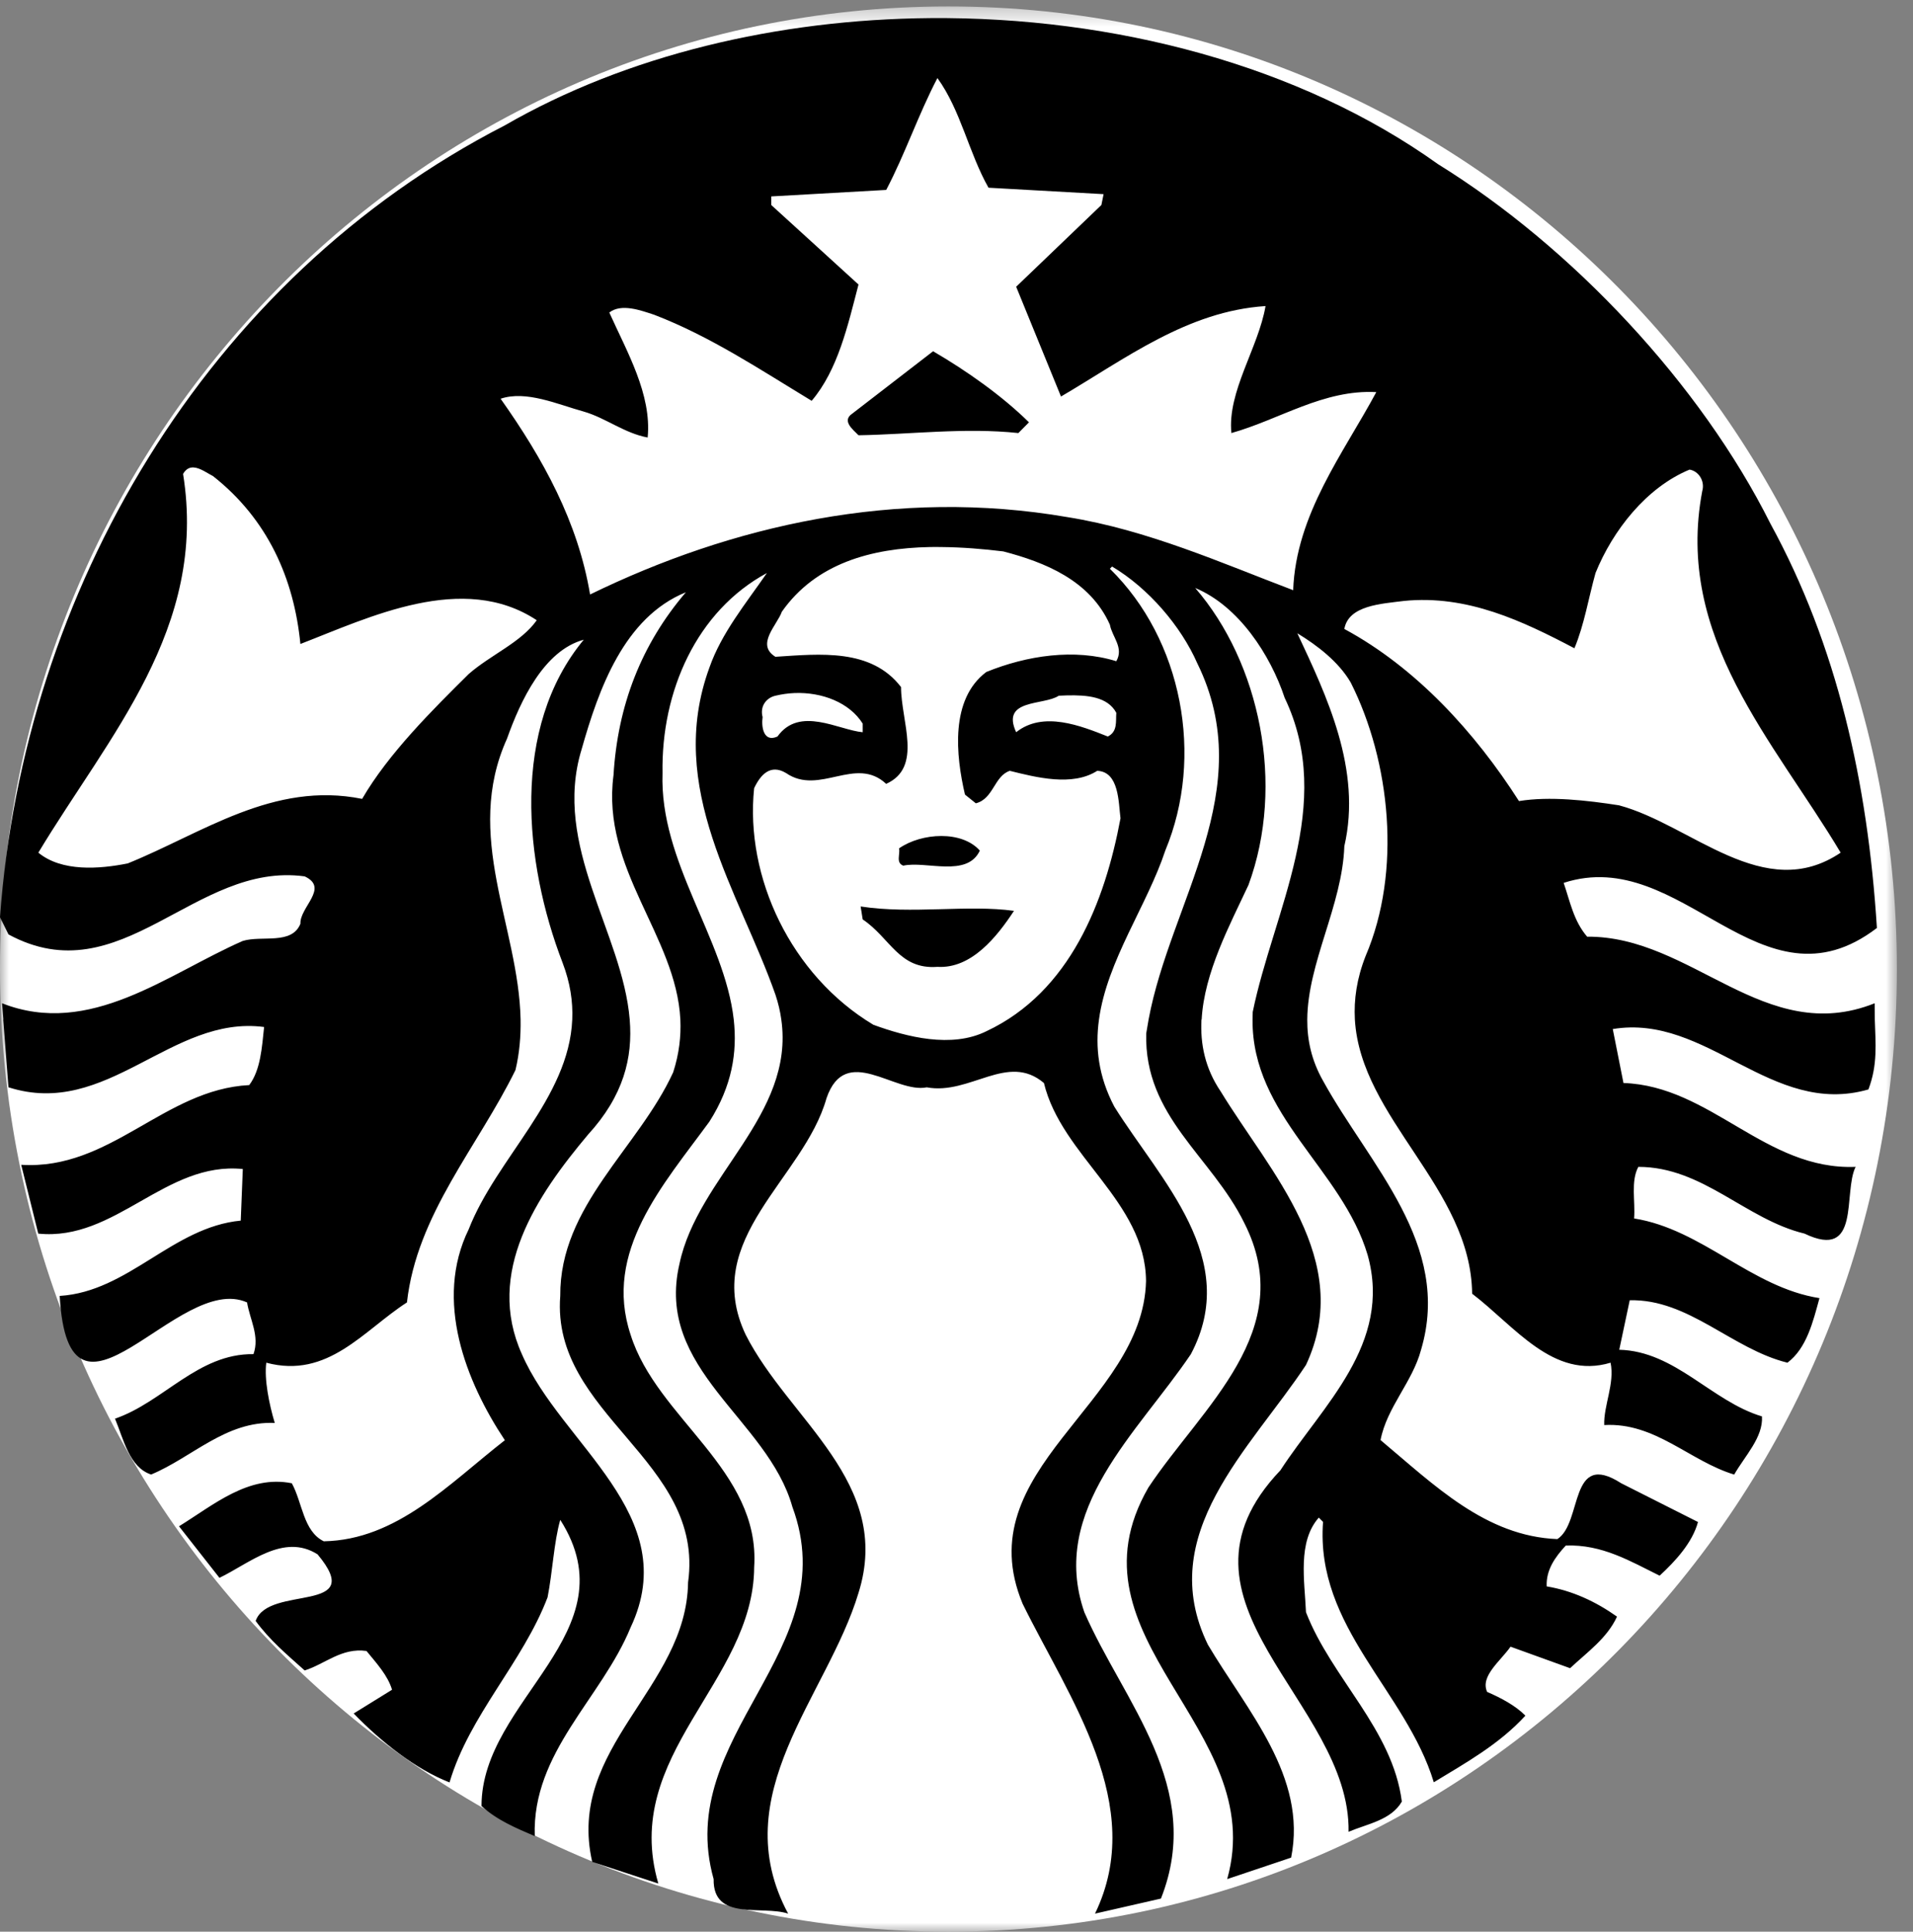 <?xml version="1.0" encoding="UTF-8"?>
<svg width="106px" height="107px" viewBox="0 0 106 107" version="1.1" xmlns="http://www.w3.org/2000/svg" xmlns:xlink="http://www.w3.org/1999/xlink">
    <rect x="0" y="0" width="106" height="107" fill="#808080" stroke="none"/>
    <title>Group 6</title>
    <defs>
        <polygon id="path-1" points="0 0.357 105.107 0.357 105.107 107 0 107"></polygon>
    </defs>
    <g id="Page-1" stroke="none" stroke-width="1" fill="none" fill-rule="evenodd">
        <g id="Desktop-Copy" transform="translate(-962, -649)">
            <g id="Group-6" transform="translate(962, 649)">
                <g id="Group-3">
                    <mask id="mask-2" fill="white">
                        <use xlink:href="#path-1"></use>
                    </mask>
                    <g id="Clip-2"></g>
                    <path d="M105.107,53.679 C105.107,83.129 81.58,107 52.554,107 C23.53,107 0,83.129 0,53.679 C0,24.231 23.53,0.357 52.554,0.357 C81.58,0.357 105.107,24.231 105.107,53.679" id="Fill-1" fill="#FFFFFF" mask="url(#mask-2)"></path>
                </g>
                <path d="M49.816,46.994 C49.892,47.313 49.621,47.79 50.051,47.951 C51.309,47.673 53.588,48.627 54.293,47.117 C53.803,46.561 53.002,46.308 52.16,46.308 C51.319,46.308 50.445,46.555 49.816,46.994 L49.816,46.994 Z M47.688,50.211 L47.802,50.928 C49.341,51.961 49.813,53.717 51.943,53.556 C53.83,53.671 55.245,51.885 56.185,50.454 C53.633,50.099 50.523,50.65 47.688,50.211 L47.688,50.211 Z M89.712,44.609 C93.725,45.68 97.747,50.094 101.991,47.231 C98.293,41.035 92.79,35.31 94.321,27.207 C94.483,26.654 94.126,26.093 93.618,26.013 C91.218,27.006 89.359,29.391 88.409,31.738 C88.02,33.124 87.787,34.601 87.239,35.909 C84.366,34.399 81.297,32.935 77.795,33.287 C76.531,33.448 74.722,33.532 74.49,34.84 C78.464,36.983 81.731,40.563 84.167,44.374 C85.864,44.096 87.944,44.333 89.712,44.609 L89.712,44.609 Z M76.261,21.72 C73.345,21.564 70.91,23.235 68.232,23.988 C67.999,21.692 69.73,19.261 70.124,16.954 C65.796,17.235 62.37,19.865 58.79,21.965 C57.964,19.944 57.133,17.914 56.306,15.883 L61.029,11.355 L61.15,10.755 L54.773,10.398 C53.674,8.454 53.239,6.114 51.943,4.324 C50.882,6.352 50.167,8.497 49.106,10.52 L42.734,10.88 L42.734,11.355 L47.57,15.76 C46.979,18.028 46.43,20.49 44.975,22.202 C42.143,20.488 39.348,18.623 36.243,17.434 C35.495,17.189 34.432,16.794 33.762,17.311 C34.745,19.498 36.119,21.85 35.887,24.235 C34.588,23.993 33.568,23.151 32.347,22.799 C30.887,22.396 29.156,21.61 27.739,22.087 C30.101,25.424 32.026,28.917 32.696,32.93 C40.528,29.111 49.662,27.011 59.146,28.644 C63.593,29.356 67.678,31.185 71.655,32.692 C71.809,28.483 74.447,25.1 76.261,21.72 L76.261,21.72 Z M59.129,38.519 C58.972,38.524 58.82,38.532 58.666,38.537 C57.843,39.091 55.442,38.693 56.306,40.56 C57.802,39.366 59.889,40.203 61.385,40.797 C61.938,40.519 61.817,39.966 61.855,39.484 C61.372,38.583 60.225,38.496 59.129,38.519 L59.129,38.519 Z M61.499,34.603 C60.397,32.139 57.881,31.141 55.594,30.544 C54.475,30.407 53.313,30.312 52.16,30.302 C51.943,30.299 51.728,30.297 51.514,30.302 C48.287,30.366 45.205,31.203 43.323,33.884 C43.052,34.639 41.865,35.703 42.966,36.381 C45.447,36.221 48.275,35.907 49.927,38.058 C49.927,39.966 51.147,42.504 49.103,43.42 C47.408,41.836 45.402,44.094 43.555,42.821 C42.691,42.305 42.143,42.907 41.786,43.662 C41.274,48.589 43.828,54.025 48.393,56.765 C50.24,57.439 52.726,58.079 54.657,57.122 C59.3,54.941 61.226,49.938 62.087,45.328 C61.974,44.451 62.014,42.741 60.796,42.698 C59.419,43.578 57.411,43.06 55.953,42.698 C55.089,42.981 55.051,44.254 54.071,44.497 L53.469,44.014 C52.959,41.833 52.64,38.734 54.652,37.223 C56.895,36.31 59.533,35.909 61.855,36.626 C62.289,35.871 61.62,35.279 61.499,34.603 L61.499,34.603 Z M42.256,39.721 C42.181,40.236 42.294,41.152 43.08,40.797 C44.303,39.088 46.466,40.44 47.802,40.56 L47.802,40.081 C47.069,38.917 45.559,38.333 44.028,38.389 C43.671,38.404 43.315,38.455 42.969,38.537 C42.456,38.652 42.097,39.126 42.256,39.721 L42.256,39.721 Z M29.742,34.356 C25.649,31.654 20.46,34.198 16.645,35.672 C16.291,32.055 14.836,28.759 11.804,26.373 C11.508,26.225 11.102,25.917 10.735,25.894 C10.515,25.878 10.308,25.968 10.144,26.251 C11.521,34.792 6.023,40.752 2.125,47.231 C3.423,48.3 5.505,48.142 7.079,47.826 C11.21,46.157 15.147,43.257 20.066,44.252 C21.519,41.746 23.964,39.323 25.968,37.338 C27.191,36.267 28.873,35.588 29.742,34.356 L29.742,34.356 Z M103.884,56.472 C103.924,57.816 104.051,58.972 103.53,60.347 C98.138,61.896 94.599,56.132 89.364,57.002 L89.957,59.99 C94.798,60.151 97.82,64.837 102.82,64.635 C102.108,66.067 103.136,69.842 99.988,68.332 C96.721,67.541 94.361,64.635 90.781,64.635 C90.349,65.437 90.622,66.544 90.546,67.493 C94.323,68.09 97.037,71.314 100.817,71.906 C100.46,73.218 100.107,74.685 99.043,75.483 C95.973,74.73 93.573,71.945 90.304,72.024 L89.723,74.766 C92.828,74.845 94.836,77.621 97.631,78.458 C97.706,79.613 96.683,80.647 96.092,81.68 C93.613,80.927 91.724,78.777 88.891,78.937 C88.851,77.858 89.482,76.636 89.242,75.483 C86.064,76.44 83.929,73.455 81.572,71.661 C81.504,65.804 75.395,61.959 75.074,56.472 C75.013,55.377 75.175,54.209 75.67,52.954 C77.676,48.267 77.047,42.18 74.846,37.81 C74.179,36.659 72.992,35.751 71.885,35.078 C73.502,38.535 75.473,42.622 74.49,46.872 C74.376,50.155 72.459,53.308 72.436,56.472 C72.428,57.599 72.666,58.73 73.31,59.867 C75.869,64.523 80.473,68.929 78.742,74.764 C78.267,76.557 76.847,77.945 76.496,79.769 C79.488,82.274 82.32,85.096 86.294,85.254 C87.709,84.341 86.923,80.292 89.834,82.162 L94.086,84.307 C93.775,85.458 92.823,86.486 91.961,87.28 C90.347,86.486 88.775,85.535 86.761,85.611 C86.17,86.249 85.66,86.963 85.703,87.874 C87.12,88.109 88.416,88.711 89.599,89.548 C89.05,90.742 87.979,91.489 86.999,92.405 L83.699,91.213 C83.146,92.009 82.004,92.846 82.403,93.719 C83.148,94.04 83.977,94.476 84.523,95.033 C83.068,96.622 81.223,97.645 79.447,98.724 C77.916,93.673 72.878,90.137 73.31,84.3 L73.075,84.063 C71.89,85.407 72.289,87.558 72.365,89.303 C73.78,92.958 77.163,95.785 77.676,99.793 C77.085,100.824 75.751,101.03 74.725,101.467 C74.844,94.239 63.982,88.757 70.948,81.443 C73.27,77.863 77.161,74.445 75.781,69.516 C74.369,64.755 69.361,61.809 69.404,56.472 L69.414,56.056 C70.554,50.492 74.018,44.571 71.183,38.652 C70.394,36.272 68.628,33.565 66.228,32.57 C69.808,36.705 71.226,43.456 69.179,49.02 C68.146,51.234 66.726,53.87 66.584,56.472 L66.574,56.472 C66.501,57.832 66.774,59.184 67.643,60.464 C70.359,64.916 75.079,69.807 72.365,75.608 C69.295,80.256 63.944,84.981 66.931,91.104 C69.096,94.757 72.444,98.405 71.542,102.898 L67.999,104.087 C70.362,95.706 58.79,90.782 63.633,82.397 C66.622,77.909 71.974,73.695 68.944,67.738 C67.133,64.046 63.396,61.862 63.512,57.247 L63.644,56.472 C64.861,49.928 69.786,43.736 66.342,36.741 C65.437,34.677 63.628,32.573 61.62,31.381 L61.499,31.504 C65.516,35.435 66.736,41.907 64.571,47.109 C63.56,50.163 61.342,53.204 60.895,56.474 C60.68,58.015 60.859,59.615 61.744,61.299 C64.298,65.386 68.785,69.725 65.986,75.011 C63.037,79.379 58.118,83.626 60.084,89.305 C62.249,94.275 66.769,99.007 64.328,105.166 L60.675,106 C63.583,99.997 59.22,94.04 56.663,88.833 C53.553,81.361 63.343,77.787 63.502,70.955 C63.464,66.549 58.823,64.046 57.845,59.992 C55.837,58.281 53.755,60.674 51.352,60.23 C49.578,60.589 46.857,57.765 45.799,60.827 C44.538,65.314 38.798,68.613 41.319,73.934 C43.722,78.667 49.497,82.124 47.567,88.244 C45.842,93.964 40.132,99.405 43.671,106 C42.216,105.525 39.502,106.434 39.543,104.089 C37.299,96.104 46.86,91.451 43.906,83.468 C42.532,78.58 36.271,75.881 37.651,70.001 C38.669,65.161 44.048,61.776 43.292,56.474 C43.232,56.03 43.126,55.576 42.969,55.102 C40.96,49.382 36.865,43.657 39.308,36.981 C39.975,35.073 41.317,33.442 42.494,31.741 C38.598,33.846 36.63,38.297 36.711,42.826 C36.541,47.749 40.144,51.966 40.657,56.474 C40.859,58.293 40.564,60.156 39.308,62.13 C36.751,65.63 33.408,69.322 34.942,73.934 C36.397,78.583 42.143,81.402 41.789,86.808 C41.751,93.203 34.391,97.183 36.478,104.334 L32.815,103.132 C31.359,96.78 38.05,93.53 38.126,87.65 C39.07,80.889 30.531,78.379 31.044,71.786 C31.008,66.778 35.374,63.607 37.302,59.395 C37.633,58.37 37.741,57.403 37.699,56.474 C37.461,51.816 33.305,48.175 33.995,42.938 C34.227,39.086 35.526,35.708 38.004,32.807 C34.583,34.195 33.171,38.172 32.226,41.512 C30.586,46.864 34.5,51.678 34.892,56.474 C35.068,58.592 34.553,60.697 32.582,62.85 C29.747,66.222 26.872,70.48 28.919,75.011 C31.084,80.014 37.893,83.907 34.942,90.147 C33.33,94.081 29.472,97.058 29.631,101.706 C28.608,101.268 27.549,100.831 26.68,100.038 C26.68,94.119 35.018,90.425 31.044,84.188 C30.692,85.417 30.617,87.088 30.341,88.479 C28.962,92.096 26.013,94.994 24.909,98.732 C23.062,98.015 21.132,96.502 19.598,94.913 L21.723,93.599 C21.488,92.803 20.859,92.127 20.308,91.451 C18.929,91.257 18.022,92.17 16.882,92.53 C15.9,91.652 14.95,90.859 14.166,89.787 C14.871,87.757 20.389,89.435 17.595,86.098 C15.708,84.904 13.813,86.606 12.16,87.399 L9.919,84.545 C11.849,83.353 13.772,81.682 16.17,82.162 C16.761,83.236 16.801,84.818 17.941,85.376 C21.994,85.297 24.866,82.2 27.974,79.777 C25.809,76.524 24.045,72.031 25.97,68.095 C27.509,64.153 31.526,60.832 31.708,56.472 C31.751,55.479 31.597,54.436 31.167,53.313 C29.043,47.79 28.292,40.323 32.347,35.435 C30.142,36.032 28.843,38.808 28.095,40.912 C25.657,46.305 28.739,51.303 28.846,56.472 C28.861,57.4 28.787,58.332 28.563,59.27 C26.478,63.523 23.098,67.253 22.549,72.144 C20.147,73.69 18.176,76.396 14.755,75.483 C14.634,76.396 14.912,77.787 15.225,78.82 C12.511,78.705 10.659,80.723 8.375,81.677 C7.16,81.284 6.842,79.695 6.372,78.583 C9.045,77.672 10.973,74.965 14.045,75.009 C14.399,74.008 13.845,73.095 13.689,72.144 C9.869,70.432 3.815,80.603 3.307,71.784 C7.125,71.547 9.56,67.97 13.34,67.613 L13.454,64.755 C9.166,64.319 6.405,68.771 2.12,68.332 L1.175,64.521 C6.132,64.832 9.088,60.344 13.81,60.105 C14.437,59.27 14.512,58.038 14.634,56.888 C9.48,56.209 5.942,61.98 0.47,60.227 C0.47,60.227 0.283,57.826 0.179,56.472 L0.187,56.472 C0.149,55.941 0.114,55.574 0.114,55.574 C4.992,57.485 9.28,53.946 13.454,52.12 C14.515,51.798 16.172,52.357 16.647,51.165 C16.604,50.25 18.257,49.183 16.882,48.545 C10.781,47.709 6.726,55.14 0.47,51.76 L0,50.806 C1.301,32.848 11.332,15.487 27.971,6.946 C34.712,3.056 43.088,1.073 51.534,1.002 C61.723,0.918 72.022,3.617 79.682,9.094 C87.123,13.699 94.237,21.294 98.098,29.003 C101.792,35.756 103.492,43.336 104,51.403 C97.547,56.329 93.217,46.765 86.643,48.905 C86.999,49.938 87.193,51.01 87.944,51.885 C93.768,51.841 97.78,58 103.876,55.574 L103.884,56.472 Z M51.703,19.457 C53.555,20.534 55.521,21.921 57.016,23.393 L56.428,23.988 C53.477,23.672 50.369,24.067 47.57,24.11 C47.259,23.791 46.63,23.314 47.219,22.916 L51.703,19.457 Z" id="Fill-4" fill="#000000"></path>
            </g>
        </g>
    </g>
</svg>